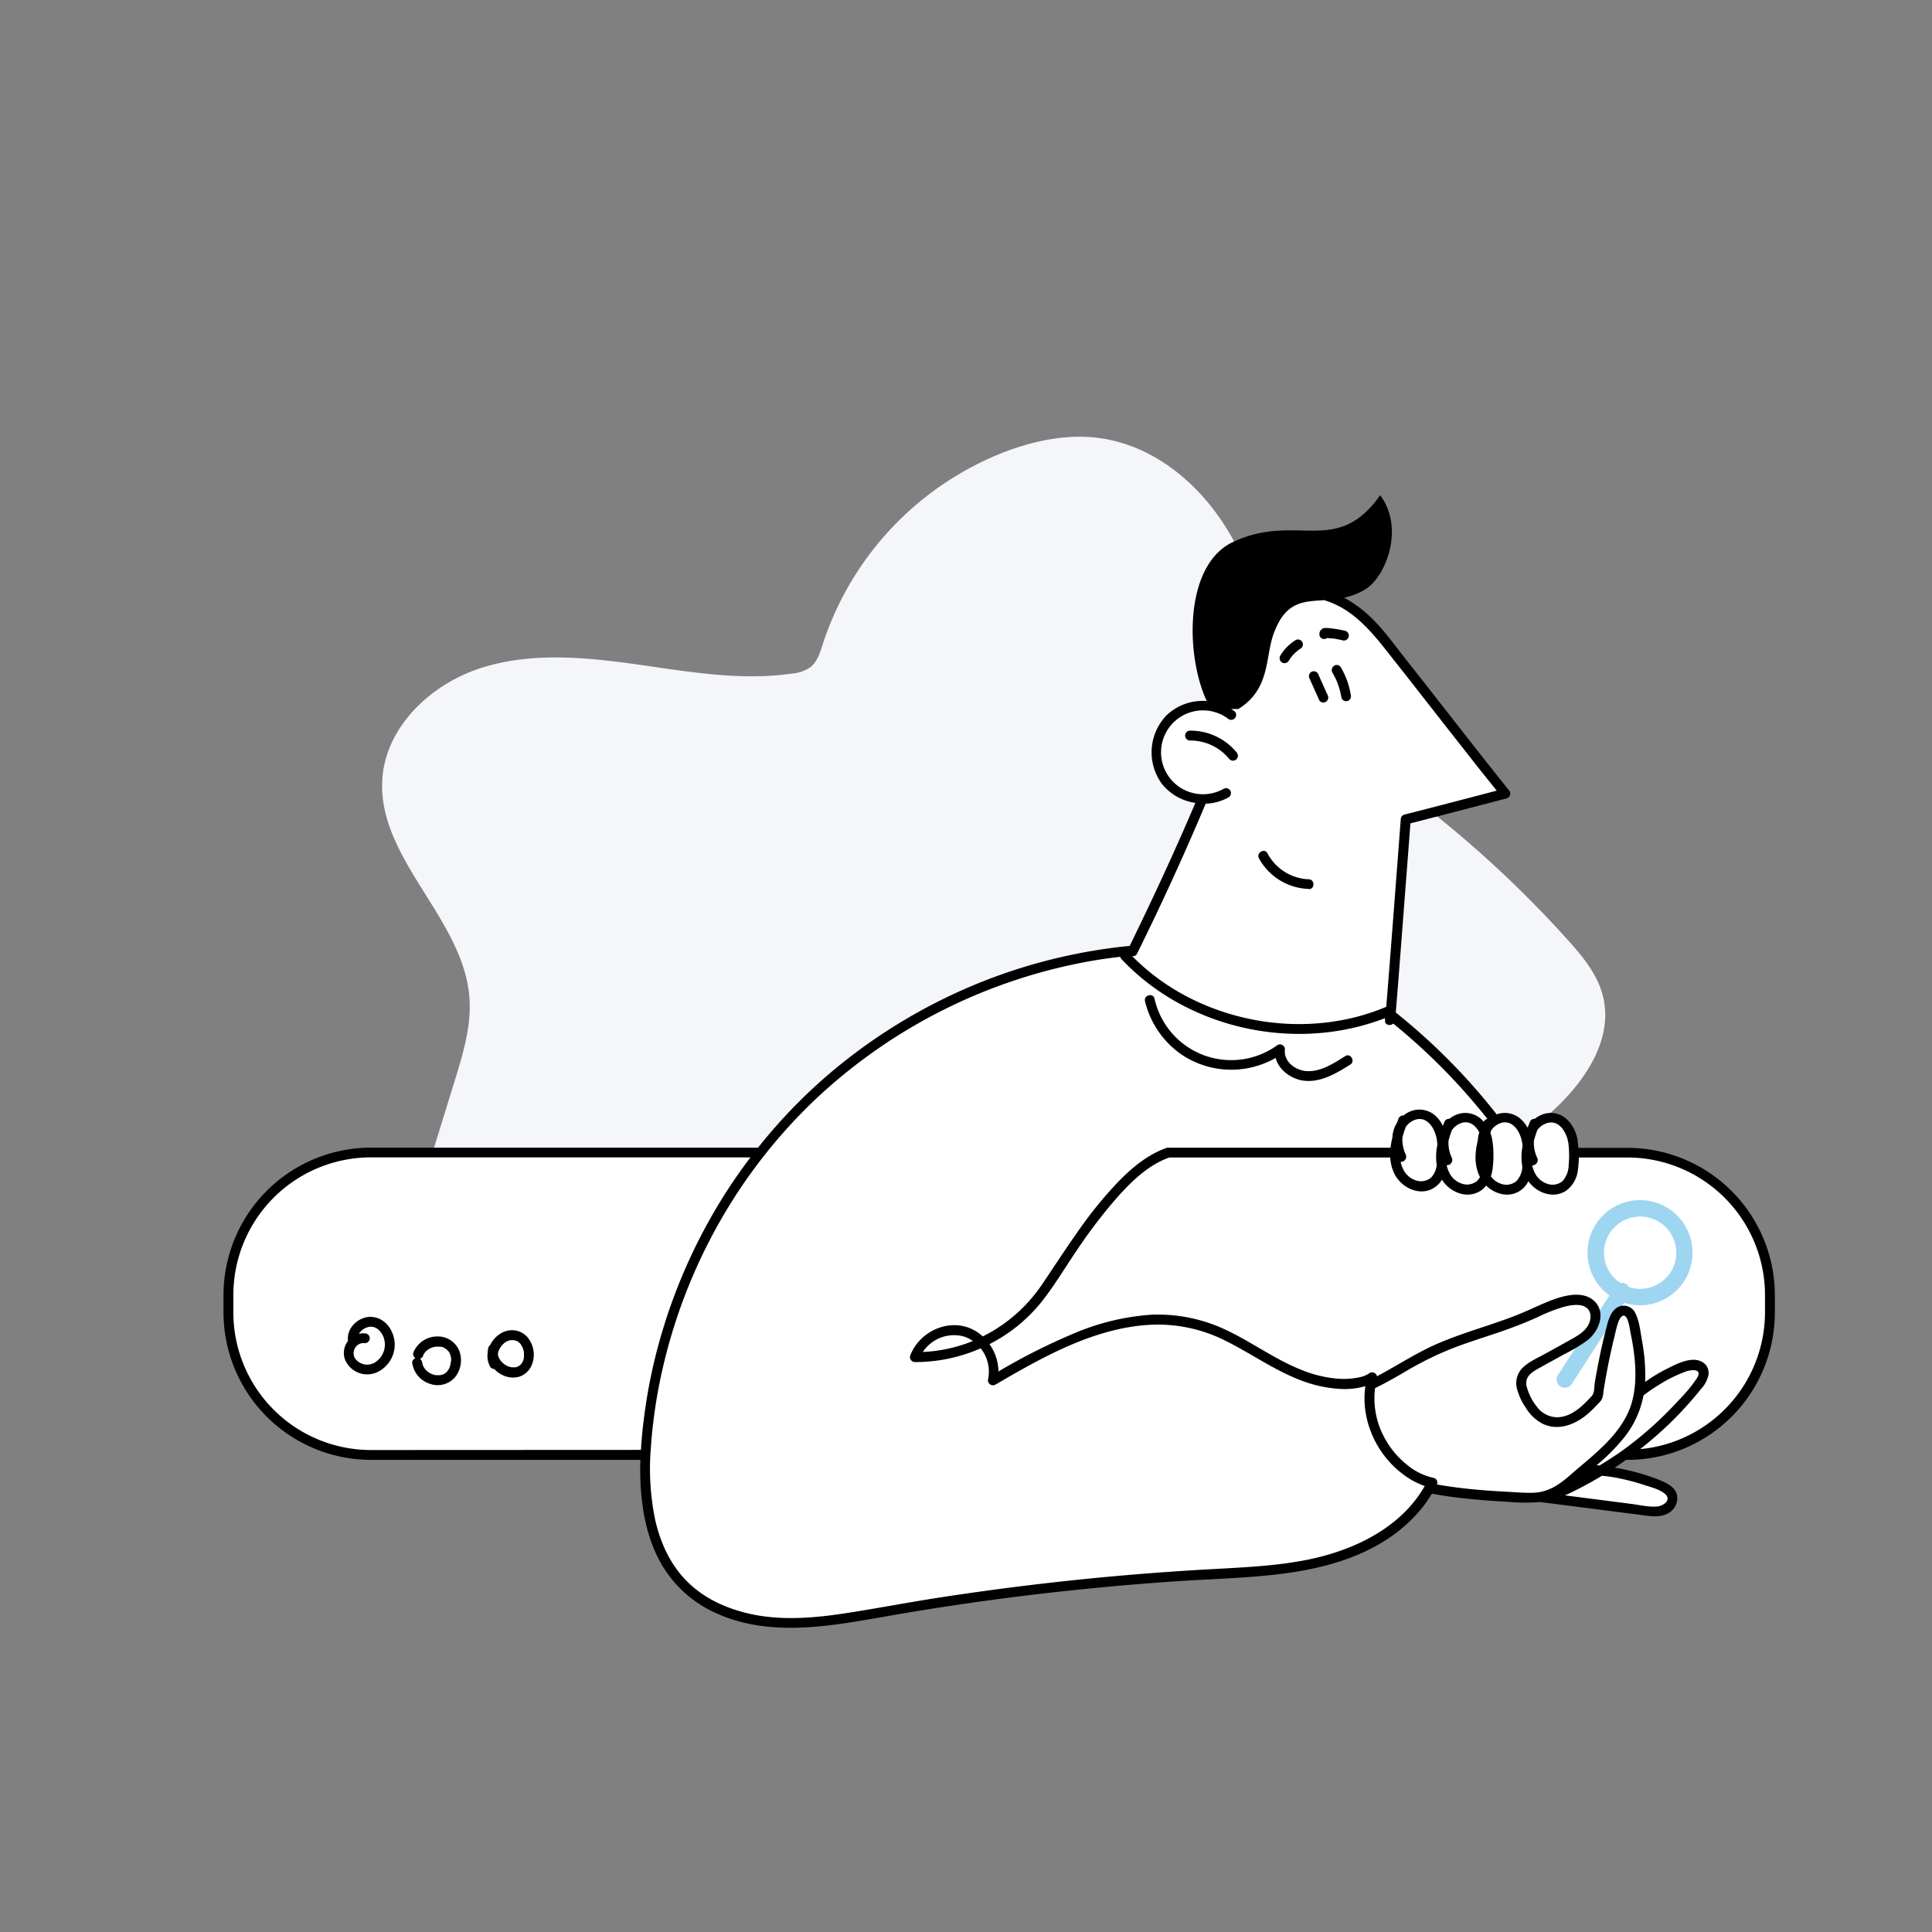 <svg xmlns="http://www.w3.org/2000/svg" width="587.81" height="587.81" viewBox="0 0 587.81 587.81">
  <rect x="0" y="0" width="587.81" height="587.81" fill="#808080" stroke="none"/>
  <g id="b6ff4041-3471-48c1-a6cb-a3df8c305067" data-name="search">
    <g id="efbac3a9-a127-411b-868c-de6521eae781" data-name="color background">
      <path d="M126.84,366.05l11.51-37.24c2.54-8.22,5.1-16.68,4.47-25.26-1.79-24.13-28-42.28-26.5-66.43,1-15.89,14.57-28.83,29.71-33.78s31.57-3.46,47.34-1.25,31.76,5.12,47.53,2.85a11.58,11.58,0,0,0,5.61-1.91c2.17-1.67,3-4.5,3.84-7.12a93.94,93.94,0,0,1,56.08-58.7c8.22-3,17-4.9,25.75-4.18,23.25,1.92,41.76,22.2,48.64,44.49,2.16,7,3.43,14.31,6.22,21.1,8,19.45,26.77,31.76,43.48,44.5a340.06,340.06,0,0,1,46.41,42.78c4.44,4.93,8.86,10.22,10.62,16.62,4,14.58-6.94,29-18.67,38.51-19.22,15.64-42.33,25.87-66,33.22A327.56,327.56,0,0,1,215.67,376c-7.46-2.17-15.13-4.63-22.84-3.7s-14.66,5.22-22.12,7.54-16.86,2-21.55-4.21" style="fill: #f4f6f9"/>
    </g>
    <g id="f2aa68dc-d8b0-4463-9009-5390432680c0" data-name="white background">
      <path d="M494.67,350.13H478.33a17.17,17.17,0,0,0-.79-5.58,7.41,7.41,0,0,0-4.76-4.89,6.47,6.47,0,0,0-6.4,2.32l0-.77-.52,1.41a5.88,5.88,0,0,0-.56,1,8.52,8.52,0,0,0-.7,2.86c-.14.54-.27,1.08-.38,1.62a14,14,0,0,0-.71-3.56,7.41,7.41,0,0,0-4.76-4.89,5.91,5.91,0,0,0-4.36.64,186.38,186.38,0,0,0-31.55-31.9l-.4,1.41c1.14-13.79,4.73-61,4.73-61,10-2.53,30.3-7.86,30.3-7.86-11.81-14.63-24.7-31.54-38-48.14-4.41-5.5-10.29-10.43-17.09-12.25L386,179.13l-14.85,36.19a14.22,14.22,0,0,0-17,21.66,14.65,14.65,0,0,0,11.14,5.5l-.08.36c-7.17,17.12-13.75,31.22-21.07,46l-1.29-.09a165,165,0,0,0-100.35,48.07,159.54,159.54,0,0,0-11.66,13.26H112.33A43.33,43.33,0,0,0,69,393.46v5.34a43.33,43.33,0,0,0,43.33,43.33h83.58c-.66,14.33,1.52,29.5,11.5,39.54,7.57,7.61,18.57,11,29.3,11.52s21.39-1.54,32-3.39a847.51,847.51,0,0,1,98.82-11.36c12.83-.72,25.83-1.17,38.11-4.94,11.69-3.59,22.84-10.65,28.77-21.26l.88.18c9.54,1.78,19.27,2.33,29,2.73a20.2,20.2,0,0,0,4-.19l32,4.11a11.33,11.33,0,0,0,5.28-.15c1.68-.59,3.12-2.27,2.81-4s-2.22-2.83-3.92-3.52a66.55,66.55,0,0,0-17.83-4.46c2.46-1.5,4.85-3.09,7.19-4.78h.9A43.33,43.33,0,0,0,538,398.8v-5.34A43.33,43.33,0,0,0,494.67,350.13Z" style="fill: #fff"/>
    </g>
    <path id="e8e60a2f-05d6-4fb0-b1d4-0d52c3f8c572" data-name="loupe" d="M499,365.13a16,16,0,0,0-9.33,29L474,418.37a2.5,2.5,0,0,0,4.21,2.71l15.9-24.7A16,16,0,1,0,499,365.13Zm0,27a10.7,10.7,0,0,1-3.36-.53,2.45,2.45,0,0,0-2.6-1.23,11,11,0,1,1,6,1.76Z" style="fill: #9ed5f0"/>
    <path id="f471b0f1-8fd8-45d4-8c86-7175188a4b80" data-name="man" d="M374.07,231a15.31,15.31,0,0,0-12-5.7,1.5,1.5,0,0,1,0-3,18.17,18.17,0,0,1,14.13,6.57,1.55,1.55,0,0,1,0,2.13A1.52,1.52,0,0,1,374.07,231Zm27.27-18a1.5,1.5,0,0,0,2.05.53,1.54,1.54,0,0,0,.54-2.05c-1-2.17-1.95-4.34-2.92-6.5a1.51,1.51,0,0,0-2.06-.54,1.54,1.54,0,0,0-.53,2Q399.88,209.68,401.34,212.93Zm4.58-10.42a1.52,1.52,0,0,0-.54,2.05c.36.62.7,1.25,1,1.89l.24.52s.07.16.09.22c.13.31.25.63.37.95a23.61,23.61,0,0,1,1.05,4.07,1.51,1.51,0,0,0,1.85,1,1.53,1.53,0,0,0,1-1.84,24.33,24.33,0,0,0-3-8.36A1.51,1.51,0,0,0,405.92,202.51Zm-15.88-1a1.54,1.54,0,0,0,2.06-.54,12,12,0,0,1,.75-1.11,12.39,12.39,0,0,1,2-2,10.17,10.17,0,0,1,.86-.6,1.5,1.5,0,0,0-1.51-2.59,14,14,0,0,0-4.71,4.8A1.52,1.52,0,0,0,390,201.51Zm11.43-8.32a1.82,1.82,0,0,1,1.9-2.2,14,14,0,0,1,1.83.15,33.77,33.77,0,0,1,4,.7,1.5,1.5,0,1,1-.79,2.89c-.95-.23-1.91-.4-2.88-.55h-.12l-.34,0-.69-.07-.66-.05a1.44,1.44,0,0,1-2.27-.82Zm2.88-.06v0a.25.25,0,0,1,0,.07Zm-6.18,77.32c1.93.06,1.93-2.94,0-3a14.85,14.85,0,0,1-12.54-7.89c-.9-1.71-3.49-.19-2.59,1.52A17.88,17.88,0,0,0,398.17,270.45ZM540,394v5.34a44.88,44.88,0,0,1-44.83,44.83h-.45c-1.13.81-2.28,1.6-3.44,2.36q2.91.48,5.78,1.21a66.36,66.36,0,0,1,8.25,2.72c2,.83,4.24,2,4.88,4.24a5.19,5.19,0,0,1-2.92,5.84c-2.64,1.34-5.7.68-8.5.32l-30.25-3.88a54.16,54.16,0,0,1-9.86-.07c-6.11-.32-12.21-.8-18.27-1.67-1.59-.23-3.16-.5-4.74-.8a39.37,39.37,0,0,1-4.75,6.37c-11.37,12.45-28.39,16.82-44.57,18.44-9.52,1-19.11,1.22-28.65,1.87q-14.76,1-29.46,2.52-29.34,3-58.4,8.1c-17.44,3.05-36.17,6.66-52.86-1.36a36.11,36.11,0,0,1-16.26-15.47c-3.59-6.68-5.18-14.24-5.71-21.75a87,87,0,0,1-.15-9h-82A44.88,44.88,0,0,1,68,399.3V394a44.89,44.89,0,0,1,44.83-44.83H230.64a161.32,161.32,0,0,1,23.78-24.25A167.67,167.67,0,0,1,296,299.83a165.42,165.42,0,0,1,47.3-12,1.64,1.64,0,0,1,.39,0c7-14.33,13.75-28.83,20-43.55a15.83,15.83,0,0,1-10.25-5.88,16.24,16.24,0,0,1,1.42-20.71,16,16,0,0,1,12.3-4.4c-6.44-13.67-7-41.3,7.91-48.35,19.37-9.17,31.48,4.62,44.85-14.27,7.67,10.32,1.43,25.13-4.56,28.66a21.62,21.62,0,0,1-6.42,2.52,36.75,36.75,0,0,1,8.34,6.18c3.91,3.81,7.13,8.36,10.5,12.64q5.42,6.84,10.79,13.73c6.79,8.69,13.58,17.39,20.5,26a1.52,1.52,0,0,1-.66,2.51q-14.64,3.84-29.29,7.6l-.36,4.78q-1.1,14.25-2.19,28.49c-.62,8.1-1.24,16.19-1.91,24.28a188.11,188.11,0,0,1,30.71,31l.47-.17a7.25,7.25,0,0,1,7,1.72,8.89,8.89,0,0,1,1.88,2.48c.09-.17.18-.34.28-.5.14-.4.29-.8.44-1.19a1.52,1.52,0,0,1,1.53-1,8.37,8.37,0,0,1,2.83-1.5,7.25,7.25,0,0,1,7,1.72,11.35,11.35,0,0,1,3.27,7.06c.06.51.1,1,.14,1.55h14.89A44.89,44.89,0,0,1,540,394Zm-72.3-50.09c-.37,1-.73,2.08-1,3.16a10.39,10.39,0,0,0,1,5.21,1.6,1.6,0,0,1-1.48,2.27,2.46,2.46,0,0,0,0,.26,8.92,8.92,0,0,0,.62,1.75,6.42,6.42,0,0,0,3.81,3.57,4.77,4.77,0,0,0,4.74-.77,7.37,7.37,0,0,0,1.87-4.84,31,31,0,0,0-.06-6.53c-.44-3.43-3-7.89-7.12-6.05A5.58,5.58,0,0,0,467.7,343.87Zm-11.64-2a5.58,5.58,0,0,0-2.36,2l-.25.72a15.43,15.43,0,0,1,.69,3,31.34,31.34,0,0,1-.05,8.21,14.33,14.33,0,0,1-.48,2.06,6,6,0,0,0,3,2.24,4.77,4.77,0,0,0,4.74-.77,6.86,6.86,0,0,0,1.82-4.41,16.74,16.74,0,0,1,.06-6.19c0-.26,0-.52-.07-.77C462.74,344.52,460.14,340.06,456.06,341.9Zm-29.92,11.6a9.42,9.42,0,0,0,.68,2,6.42,6.42,0,0,0,3.81,3.57,4.77,4.77,0,0,0,4.74-.77,6.44,6.44,0,0,0,1.75-3.86,17.05,17.05,0,0,1,.2-6.08c0-.48-.08-1-.14-1.43-.44-3.43-3-7.89-7.12-6.05a5.58,5.58,0,0,0-2.36,2c-.37,1-.73,2.08-1,3.16a10.39,10.39,0,0,0,1,5.21A1.6,1.6,0,0,1,426.14,353.5Zm14,1a9.42,9.42,0,0,0,.68,2,6.42,6.42,0,0,0,3.81,3.57,4.77,4.77,0,0,0,4.74-.77,4.71,4.71,0,0,0,.91-1.19l-.12-.23c-1.65-3.55-1.44-7.26-.54-10.88a9.83,9.83,0,0,1,.46-2.5c-1.2-2.24-3.27-3.86-6-2.62a5.58,5.58,0,0,0-2.36,2c-.37,1-.73,2.08-1,3.16a10.39,10.39,0,0,0,1,5.21A1.6,1.6,0,0,1,440.14,354.5Zm-95.71-63.64A67.08,67.08,0,0,0,358,301.46c19,11.21,43.35,13.5,63.77,4.86.24-3,.49-6,.72-9.06q1.23-15.61,2.41-31.25.65-8.36,1.28-16.73a1.53,1.53,0,0,1,1.1-1.44c9.38-2.38,18.74-4.83,28.1-7.29q-4.86-6-9.65-12.15c-7-8.85-13.87-17.75-20.86-26.58-6.09-7.7-12.12-16.3-22-19.22-6.52.42-11.87.39-15.45,10.45-2.5,7.11-.95,16.67-10.66,22.66l-2.19,0c.33.21.65.42,1,.66a1.5,1.5,0,0,1-1.82,2.38A12.76,12.76,0,1,0,372.28,240a1.5,1.5,0,0,1,1.48,2.61,15.14,15.14,0,0,1-6.93,1.91q-9.75,23.16-20.91,45.68A1.24,1.24,0,0,1,344.43,290.86ZM195,441.13c.22-3.86.65-7.72,1.17-11.55a162.32,162.32,0,0,1,5.18-24,167.81,167.81,0,0,1,20.48-44.27q3.09-4.69,6.49-9.18H112.83A41.88,41.88,0,0,0,71,394v5.34a41.88,41.88,0,0,0,41.83,41.83Zm238.52,11a23.57,23.57,0,0,1-6.39-3.4c-8.35-6.07-13.2-16.73-11.71-27a22.66,22.66,0,0,1-8,.83,40,40,0,0,1-13-3.14c-7.61-3.13-14.35-7.94-21.71-11.57a45.59,45.59,0,0,0-23.6-4.73c-16.72,1.16-32.12,9.9-46.28,18.17a1.52,1.52,0,0,1-2.2-1.69,11.31,11.31,0,0,0-2.27-9.38,49.12,49.12,0,0,1-20,4.19,1.52,1.52,0,0,1-1.45-1.9c2.46-6.66,10.15-10.87,17.07-8.8A13,13,0,0,1,299,406.6c1-.47,1.92-1,2.85-1.52a47.29,47.29,0,0,0,15.34-14.51c3.5-5.15,6.86-10.38,10.46-15.46a125.08,125.08,0,0,1,12.88-15.87c4.15-4.21,8.92-8.12,14.58-10.05l.11,0v0h.13a1.57,1.57,0,0,1,.53,0h67.19a23.91,23.91,0,0,1,.57-3.11,9.42,9.42,0,0,1,.51-2.66,8.88,8.88,0,0,1,.9-1.86c.14-.4.29-.8.44-1.19a1.52,1.52,0,0,1,1.53-1,8.37,8.37,0,0,1,2.83-1.5,7.25,7.25,0,0,1,7,1.72,9.11,9.11,0,0,1,2.14,3l0,0c.14-.4.29-.8.44-1.19a1.52,1.52,0,0,1,1.53-1,8.37,8.37,0,0,1,2.83-1.5,7.25,7.25,0,0,1,7,1.72,8.2,8.2,0,0,1,.65.67,1.5,1.5,0,0,1,1.1-.86,187.07,187.07,0,0,0-28.64-29c-.89.8-2.63.47-2.51-1,0-.22,0-.44,0-.66A71,71,0,0,1,405,313.93c-23.13,3.06-47.69-5-63.77-22.1a1.56,1.56,0,0,1-.39-.72c-3,.35-6,.76-9,1.29a164,164,0,0,0-84,42.31,161,161,0,0,0-29.18,37.56,165,165,0,0,0-17.12,44.41,154.82,154.82,0,0,0-3.5,23.56,77.07,77.07,0,0,0,1.29,22.12c1.59,7.09,4.69,13.88,9.93,19,5.57,5.48,13,8.56,20.61,10,8.78,1.63,17.85.89,26.62-.42,9.47-1.42,18.88-3.26,28.34-4.73q28.32-4.4,56.89-6.89,14.31-1.24,28.64-2c9.09-.5,18.23-.95,27.18-2.72C411.68,471.79,426.14,465,433.5,452.09ZM293.15,406.6a11.39,11.39,0,0,0-12.38,4.74A46.09,46.09,0,0,0,296,408,10.26,10.26,0,0,0,293.15,406.6Zm173.57,47.56c4.56-.21,7.89-2.61,11.21-5.53,6.42-5.63,13.89-11,17.48-19,2.14-4.81,2.4-10.19,2-15.37a72,72,0,0,0-1.3-8.64c-.19-.89-.74-6-2.42-5.27-.75.33-1.21,1.57-1.45,2.28-.42,1.26-.7,2.58-1,3.87-.69,2.8-1.33,5.62-1.89,8.44s-1.1,5.83-1.55,8.77a4.74,4.74,0,0,1-.63,2.32,13,13,0,0,1-1.17,1.29,38,38,0,0,1-2.79,2.74c-3.77,3.27-8.95,5.43-13.79,3.15a12.88,12.88,0,0,1-5.16-4.85,18.33,18.33,0,0,1-2.73-5.9,6.56,6.56,0,0,1,1.75-6.33c1.83-1.8,4.38-2.89,6.6-4.12q3.84-2.11,7.67-4.24c2.13-1.18,4.57-2.5,5.74-4.74.85-1.62,1-4-.66-5.21-1.95-1.34-5-.7-7.1-.14a52.07,52.07,0,0,0-7.89,3.14c-2.48,1.12-5,2.14-7.54,3.08-5.32,2-10.75,3.58-16.08,5.53a97.85,97.85,0,0,0-15.23,7.16c-3.39,2-6.86,4-10.43,5.76a25.07,25.07,0,0,0,3.33,15.9,26.33,26.33,0,0,0,6.23,7.27,18.79,18.79,0,0,0,8.28,4.13,1.47,1.47,0,0,1,1,2c4.09.72,8.22,1.24,12.33,1.6,3,.27,6,.46,9,.62C461.17,454,464,454.28,466.72,454.16Zm8.18.6.29,0-.18-.09A.39.39,0,0,0,474.9,454.76ZM487.38,449a113,113,0,0,1-10.91,5.83,2.07,2.07,0,0,1-.4.13l3.79.48,16.46,2.12c2.56.32,5.39,1.05,8,.77,1.83-.2,4.31-2,2.29-3.79-1.68-1.44-4.32-2.07-6.38-2.74a66.9,66.9,0,0,0-7.51-2C490.93,449.42,489.16,449.16,487.38,449Zm4.31-6.31a110.66,110.66,0,0,0,13.22-10.73q3.09-2.93,5.95-6.07a45.18,45.18,0,0,0,5.45-6.6c1.73-2.9-1.59-2.65-3.39-2a41.49,41.49,0,0,0-7.67,3.73A47.56,47.56,0,0,0,500,424.6c0,.2-.06.4-.1.6a29,29,0,0,1-5.79,12.2,61.22,61.22,0,0,1-8.33,8.4l.88.07C488.37,444.84,490.05,443.77,491.69,442.64ZM537,394a41.88,41.88,0,0,0-41.83-41.83h-14.8a31.34,31.34,0,0,1-.28,3.66,9,9,0,0,1-3.57,6.42c-3.92,2.63-9,.68-11.51-2.87a7.38,7.38,0,0,1-2.49,2.87c-3.39,2.28-7.64,1.12-10.36-1.54a7.09,7.09,0,0,1-1.64,1.54c-4.09,2.74-9.4.51-11.82-3.34a7.15,7.15,0,0,1-2.18,2.34c-4.42,3-10.29.12-12.36-4.31a13.24,13.24,0,0,1-1.19-4.77H355.76c-6.35,2.22-11.5,7.27-15.89,12.18a157.3,157.3,0,0,0-12.5,16.43c-3.47,5.1-6.65,10.48-10.49,15.32a48.43,48.43,0,0,1-15.83,12.85,14.79,14.79,0,0,1,2.73,8.32,185.6,185.6,0,0,1,22.79-11.5A72.6,72.6,0,0,1,350.33,400a48.31,48.31,0,0,1,23.44,5c7.41,3.59,14.14,8.53,21.8,11.62a37,37,0,0,0,11.83,2.87,23.27,23.27,0,0,0,6-.41,8.58,8.58,0,0,0,3.35-1.35,1.48,1.48,0,0,1,2.19,1c6.29-3.32,12.29-7.33,18.81-10.09,5.34-2.27,10.87-4,16.36-5.86,2.75-.93,5.5-1.89,8.2-3s5.25-2.34,7.9-3.45c4.19-1.77,10.95-4.15,14.84-.49,3.69,3.48,1.43,9.1-1.92,11.82a47.91,47.91,0,0,1-7.2,4.36c-2.69,1.49-5.39,2.95-8.07,4.46-2.12,1.2-4,2.59-3.39,5.28A16.42,16.42,0,0,0,467.6,428a7.78,7.78,0,0,0,6.44,3.2c2.79-.12,5.31-1.7,7.33-3.52,1-.92,2-1.92,2.91-2.93s.73-2.72.93-4c.49-3,1.06-6,1.69-9s1.34-5.94,2.13-8.88c.53-2,1.39-4.25,3.31-5.24a3.91,3.91,0,0,1,5.26,2c1.18,2.39,1.48,5.37,1.93,8a56.3,56.3,0,0,1,1,12.83,48.61,48.61,0,0,1,6.48-3.93c2.46-1.24,5.22-2.7,8-2.81s5.13,1.64,4.8,4.53a8.74,8.74,0,0,1-2.25,4.3c-.94,1.19-1.92,2.36-2.92,3.51q-3.12,3.6-6.55,6.93a113.9,113.9,0,0,1-9.09,7.91,41.87,41.87,0,0,0,38-41.64ZM359.34,320.75a27.14,27.14,0,0,0,28.77,1.12c.87,3.41,4.22,6,7.64,6.77,5.45,1.15,10.64-1.95,15.06-4.73,1.63-1,.12-3.63-1.52-2.59-3.53,2.22-7.72,5-12.12,4.53-3.29-.37-6.69-3-6.23-6.6a1.51,1.51,0,0,0-2.25-1.3,23.91,23.91,0,0,1-37.43-14.11c-.44-1.88-3.33-1.08-2.89.8A27.65,27.65,0,0,0,359.34,320.75ZM120.06,408.28a9.27,9.27,0,0,1-5.63,9.35,7.29,7.29,0,0,1-9.54-4.2,5.93,5.93,0,0,1,1-5.45c-.58-4,3.39-7.65,7.35-7.3S119.67,404.61,120.06,408.28Zm-3.19-.88c-.56-2.07-2.25-4-4.48-3.72a4.72,4.72,0,0,0-2.74,1.51,3.14,3.14,0,0,0-.43.62,5.69,5.69,0,0,1,2.22-.08,1.5,1.5,0,0,1,1,1.84,1.54,1.54,0,0,1-1.84,1.05,3,3,0,0,0-2.81,2,2.92,2.92,0,0,0,.63,3.15,4.52,4.52,0,0,0,6.25.32A6.38,6.38,0,0,0,116.87,407.4Zm22.91,3.72a8.21,8.21,0,0,1-1.29,7.83,6.94,6.94,0,0,1-7.65,2.08,7.76,7.76,0,0,1-5.42-6.4,1.41,1.41,0,0,1,1-1.41,1.49,1.49,0,0,1-.67-1.67,7.83,7.83,0,0,1,7.41-4.93A7,7,0,0,1,139.78,411.12ZM137.25,414c0-.25,0-.51,0-.76a.13.13,0,0,1,0,0,.2.2,0,0,0,0-.07,3.4,3.4,0,0,0-.07-.34c-.06-.27-.17-.52-.23-.78h0s0,0,0-.06-.11-.2-.16-.31l-.24-.39-.13-.18-.14-.15-.29-.29-.22-.19-.18-.11A6.12,6.12,0,0,0,135,410l-.22-.09-.39-.11-.34-.08-.14,0c-.24,0-.48,0-.73,0h-.35l-.22,0-.31.05-.35.08c-.25.06-.49.14-.73.22l-.11.05h0l-.36.19a6,6,0,0,0-.6.36l-.16.11h0l-.26.23a4.68,4.68,0,0,0-.43.46l-.16.2-.18.29c-.07.12-.12.25-.19.37h0a.64.64,0,0,0,0,.07,1.64,1.64,0,0,1-1,1,1.84,1.84,0,0,1,.71,1.28c0-.36,0,.11.05.2a4.12,4.12,0,0,0,.13.47l.06.18c.06.11.11.23.17.34s.16.28.25.41l.18.24.07.08.16.18.3.3c.1.1.22.18.32.28h0l0,0,.15.1a6.73,6.73,0,0,0,.73.44,3.29,3.29,0,0,1,.33.16l.27.1c.29.09.59.16.89.23l.11,0h0l.42,0c.24,0,.48,0,.72,0l.2,0,.35-.09.34-.11.12,0,0,0c.23-.13.45-.25.66-.39l.09-.06,0,0,.26-.23.28-.29c.06-.08.27-.39.08-.1.13-.2.27-.39.38-.59s.14-.27.21-.41,0,0,0,0v0c.08-.23.16-.44.22-.67a5.9,5.9,0,0,0,.15-.73s0-.09,0-.15S137.25,414.11,137.25,414Zm23.67-6.57a8.24,8.24,0,0,1,.6,8.44,6.17,6.17,0,0,1-3.59,3,7,7,0,0,1-5-.49,8.06,8.06,0,0,1-2.55-1.86,1.51,1.51,0,0,1-1.26-.73,6.65,6.65,0,0,1-.75-4.16,6.28,6.28,0,0,1,.22-1.59,1.39,1.39,0,0,1,.53-.79,8.58,8.58,0,0,1,3.14-3.51,6.67,6.67,0,0,1,5-.86A6.49,6.49,0,0,1,160.92,407.4Zm-4.37,8.65h0C156.71,416,156.66,416,156.55,416.05Zm.78-.21c-.14.05-.06,0,0,0Zm2.08-3.41a7.86,7.86,0,0,0,0-.84s0-.09,0-.14,0-.24-.07-.36a6.46,6.46,0,0,0-.24-.86L159,410c0-.07-.09-.18-.1-.22-.13-.24-.28-.47-.43-.71l0-.06,0,0-.26-.28c-.1-.11-.21-.2-.31-.3l-.07-.06h0a7.06,7.06,0,0,0-.65-.4l-.15-.06-.06,0-.38-.11-.32-.06-.31,0c-.16,0-.33,0-.5,0h-.16c-.29.08-.56.15-.84.25h0l0,0-.17.08c-.13.07-.26.14-.38.22l-.36.24-.17.13a7.28,7.28,0,0,0-.73.74l-.13.15h0c-.09.13-.18.25-.26.38a7.17,7.17,0,0,0-.47.86h0l-.06.17c-.05.14-.1.28-.14.42l-.09.41c0,.12,0,.24,0,.37,0-.32,0,.08.05.21a4.34,4.34,0,0,0,.14.48,1.6,1.6,0,0,0,.07.19v0a9.48,9.48,0,0,0,.55.93v0l.16.18c.11.13.23.26.35.38l.39.35.11.09.15.11a6.84,6.84,0,0,0,.9.53l.2.09h0l.49.17.55.13.12,0h.05c.29,0,.57,0,.87,0l.22,0,.43-.12.14-.05,0,0c.13-.07.27-.13.4-.21l.26-.18.19-.16.27-.27.12-.16c.14-.22.28-.43.4-.66a1.17,1.17,0,0,1,.05-.11,3.4,3.4,0,0,1,.12-.34c.08-.27.11-.55.19-.81h0s0-.07,0-.1Zm-4.07-4.77h0Z"/>
  </g>
</svg>

